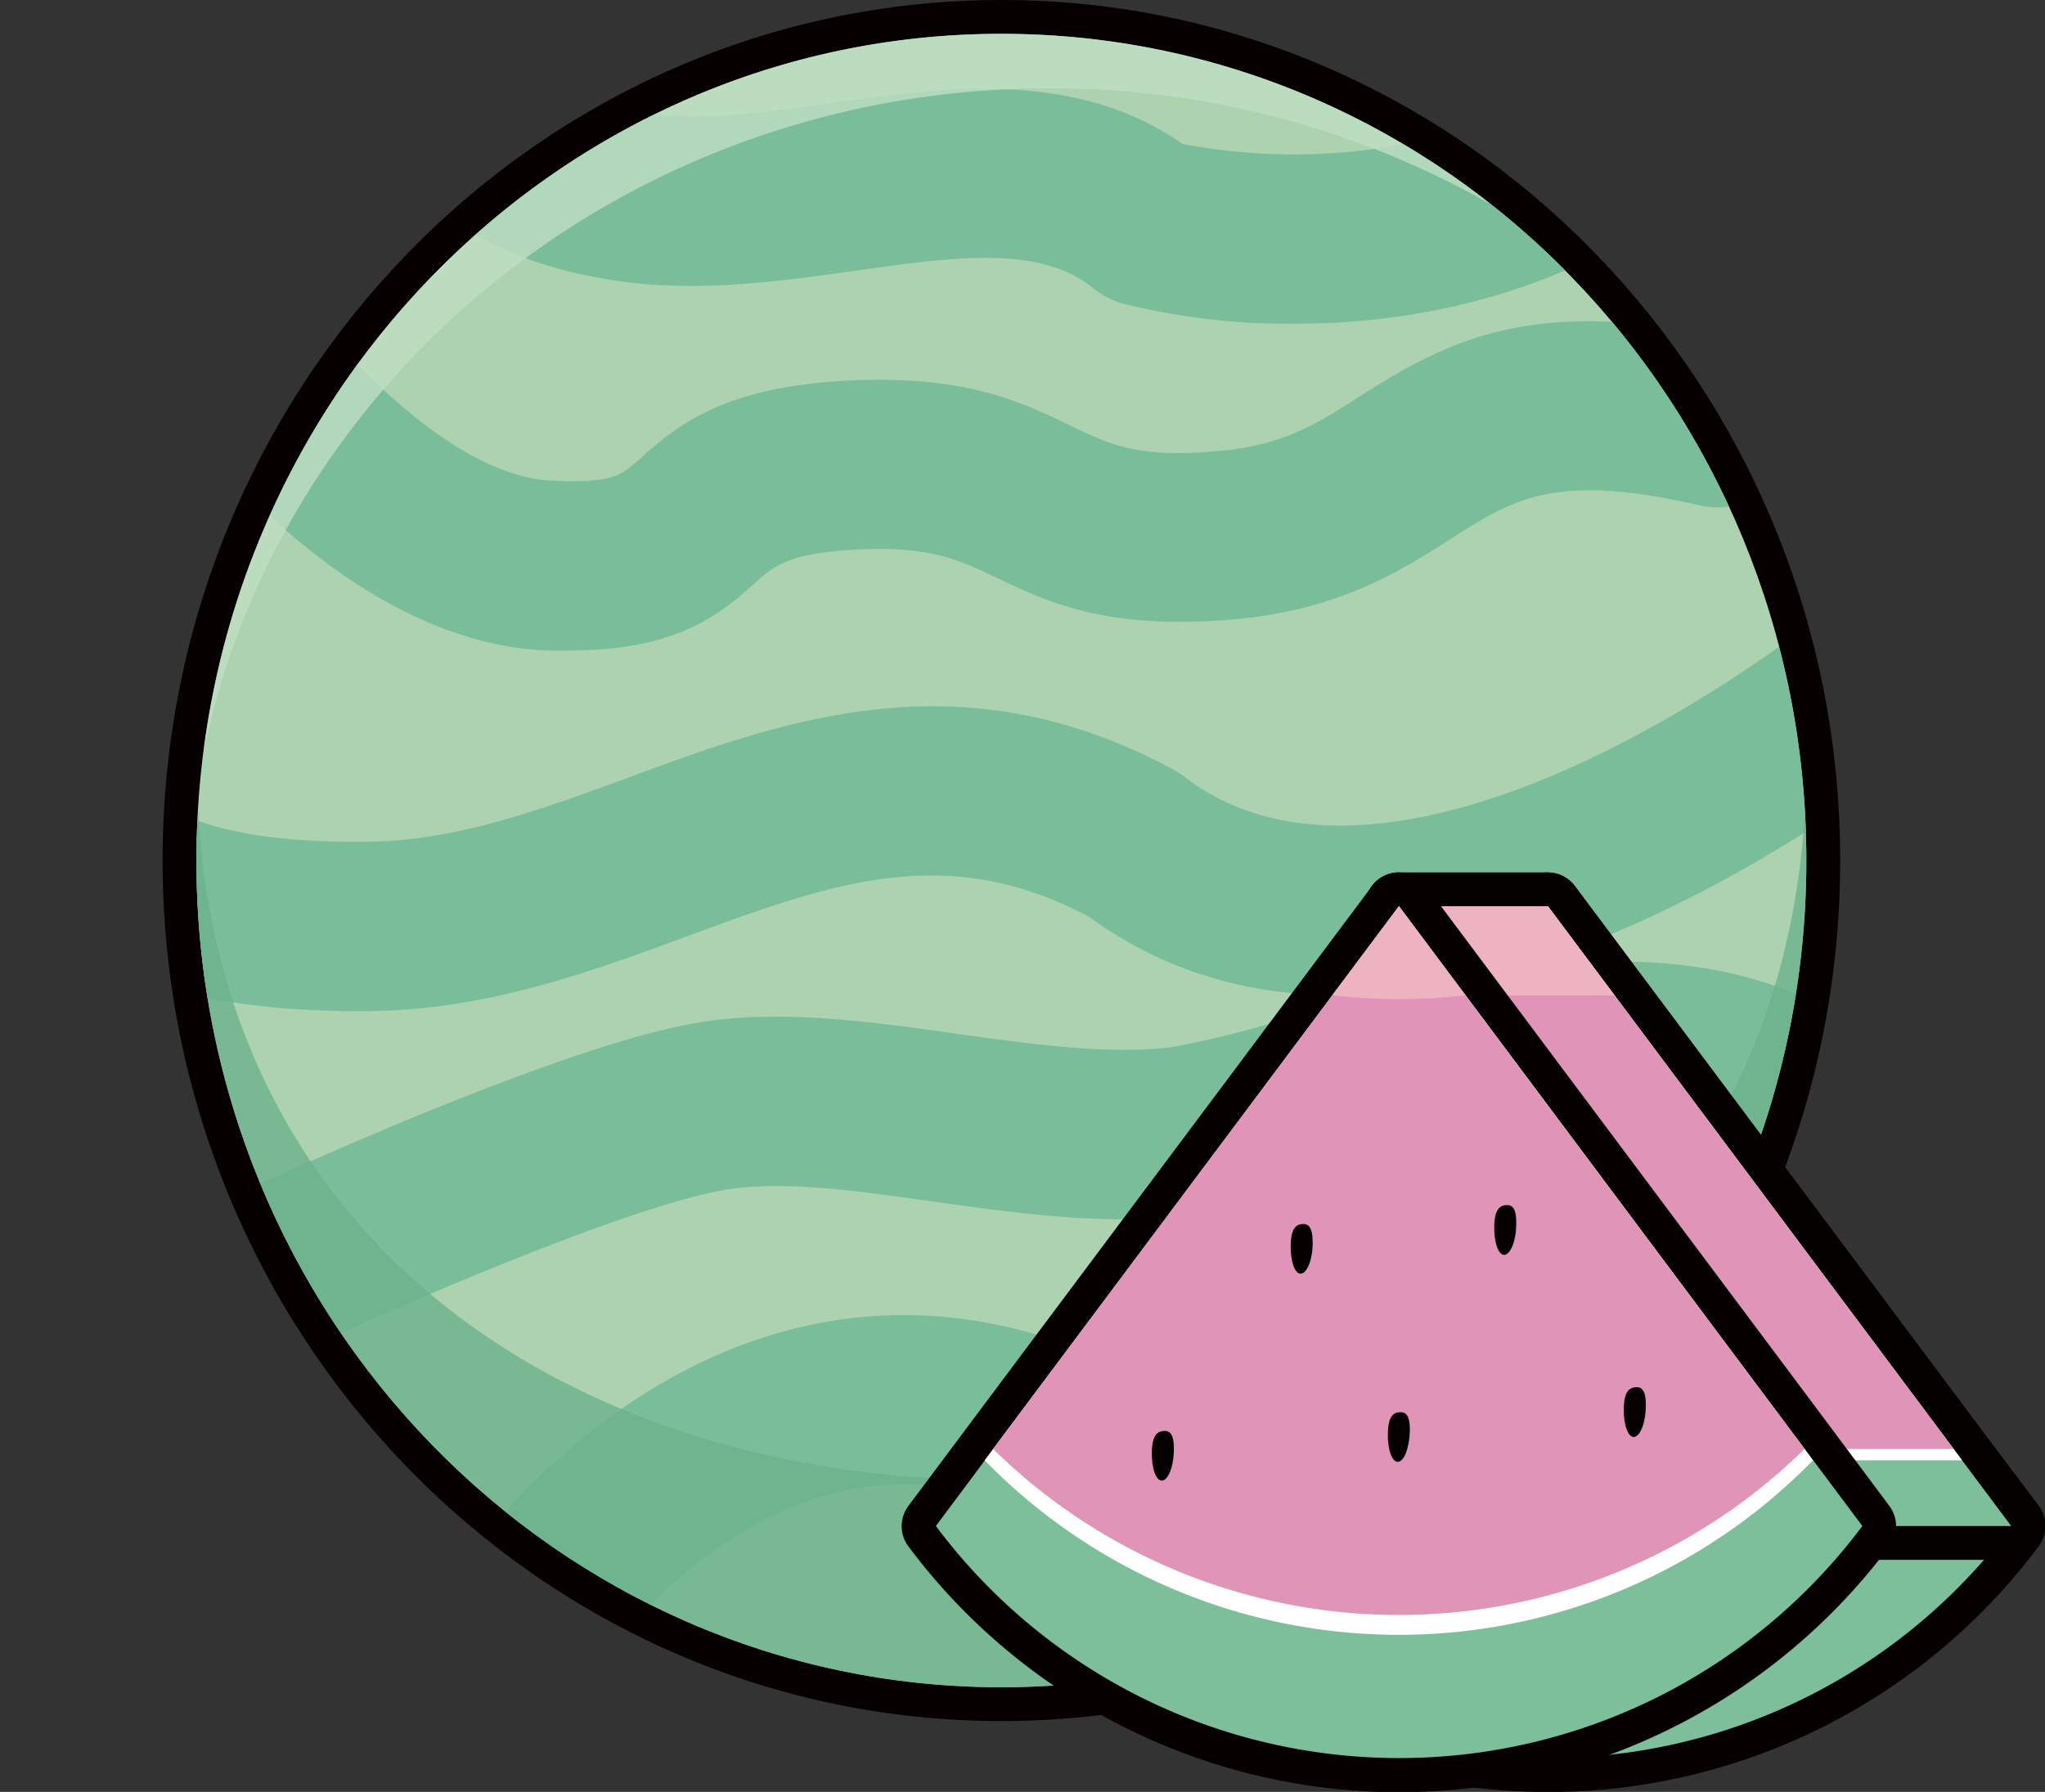 <svg viewBox="0 0 241.83 211.93" xmlns:xlink="http://www.w3.org/1999/xlink" xmlns="http://www.w3.org/2000/svg"><rect x="0" y="0" width="241.83" height="211.93" fill="#333333" stroke="none"/><defs><style>.cls-1{fill:none;}.cls-2{fill:#acd2b0;}.cls-3{fill:#060001;}.cls-4{clip-path:url(#clip-path);}.cls-5{fill:#7abd9a;}.cls-6{opacity:0.8;}.cls-7{fill:#c1dfc3;}.cls-8{fill:#6cb28c;}.cls-9{fill:#7dbe9b;}.cls-10{fill:#fff;}.cls-11{fill:#e095b8;}.cls-12{fill:#eeb3c1;}.cls-13{fill:#040000;}</style><clipPath transform="translate(19.23)" id="clip-path"><ellipse ry="97.77" rx="95.19" cy="101.77" cx="99.19" class="cls-1"></ellipse></clipPath></defs><title>资源 7</title><g id="图层_2"><g id="图层_1-2"><ellipse ry="99.78" rx="97.19" cy="101.77" cx="118.42" class="cls-2"></ellipse><path transform="translate(19.23)" d="M99.19,4c52.57,0,95.19,43.77,95.19,97.77s-42.62,97.78-95.19,97.78S4,155.77,4,101.77,46.62,4,99.19,4m0-4C44.5,0,0,45.66,0,101.77S44.5,203.55,99.19,203.55s99.19-45.66,99.19-101.78S153.88,0,99.19,0Z" class="cls-3"></path><g class="cls-4"><path transform="translate(19.23)" d="M133.86,38.29a81.25,81.25,0,0,1-20.25-2.37A10.08,10.08,0,0,1,110,34.05c-6.28-5.1-16.46-3.69-28.25-2-8.65,1.2-17.6,2.45-26.68,1.34C28.28,30.07,23.45,12.93,23,11L42.45,6.36a3.23,3.23,0,0,0-.14-.49c.09.25,2.36,6.05,15.17,7.61,6.49.8,13.79-.22,21.51-1.29,13.61-1.89,28.94-4,41.6,4.82,6,1.2,27.3,4.29,45.69-7.87a10,10,0,0,1,11,16.68C162.2,35.81,146.1,38.29,133.86,38.29Z" class="cls-5"></path><path transform="translate(19.23)" d="M47.88,76.94c-.73,0-1.49,0-2.28,0C19.34,76-1.44,45.32-3.73,41.82A10,10,0,0,1,13,30.87c4.35,6.62,19.79,25.57,33.29,26,7,.25,7.93-.61,10.23-2.68,4.89-4.4,10.43-8.41,24.37-9.17s20.82,2.59,26.39,5.28c4.76,2.3,8.2,4,18,3,7.39-.71,11.32-3.23,16.31-6.43,10.92-7,21.12-11.93,44.29-6.67a10,10,0,1,1-4.42,19.5c-16.86-3.82-21.72-.7-29.08,4-5.79,3.71-13,8.32-25.19,9.5-15.42,1.48-22.76-2.07-28.66-4.92C94,66.15,90.73,64.56,82,65c-8,.44-9.66,1.88-12.09,4.07C65.3,73.24,60.12,76.94,47.88,76.94Z" class="cls-5"></path><path transform="translate(19.23)" d="M23.27,119.59c-39.36,0-42.3-18-42.49-21.61A10,10,0,0,1-9.75,87.47,10,10,0,0,1,.47,95c1,.93,6.13,4.71,23.47,4.56,10.65-.06,20.62-3.73,31.18-7.61,18.51-6.82,39.5-14.54,64.68-.78A10,10,0,0,1,121,92c23.41,17.69,65.69-10.75,80-23.2a10,10,0,0,1,13.15,15.08c-2.59,2.25-63.45,54.6-104.57,24.56-16.93-9-30.48-4-47.59,2.31-11.71,4.3-23.81,8.76-38,8.84ZM.76,96.92v0Zm0,0h0Z" class="cls-5"></path><path transform="translate(19.23)" d="M207.6,165.34a10,10,0,0,1-9.92-8.79c-1.12-9.23-4.17-15.4-9.31-18.85-12.29-8.24-36-1.76-51.66,2.54a120.24,120.24,0,0,1-14.6,3.44c-10.22,1.34-20.8-.14-31-1.58-9.26-1.3-18-2.52-24.69-1.36C54.13,142.88,25.15,155.68,15,160.43a10,10,0,1,1-8.5-18.1C10.5,140.46,45.85,124,63,121c9.78-1.7,20.52-.2,30.9,1.26,8.91,1.25,18.13,2.54,25.66,1.55a118.59,118.59,0,0,0,11.92-2.9c19.19-5.26,48.19-13.2,68.08.14,10.11,6.79,16.18,17.9,18,33a10,10,0,0,1-8.72,11.14A10.13,10.13,0,0,1,207.6,165.34Z" class="cls-5"></path><path transform="translate(19.23)" d="M139.21,206.16a10,10,0,0,1-7.69-3.59c-15.48-18.58-30.71-27.67-45.3-27-20.14.9-33.83,20.33-34,20.53a10,10,0,0,1-16.5-11.3c.77-1.13,19.24-27.74,49.37-29.2,21.22-1,42,10.47,61.76,34.18a10,10,0,0,1-7.67,16.4Z" class="cls-5"></path></g><g class="cls-6"><path transform="translate(19.23)" d="M104.91,10.44A105,105,0,0,1,157,24.13,93.14,93.14,0,0,0,99.19,4C50.91,4,11,40.94,4.86,88.8,14.26,44.1,55.48,10.44,104.91,10.44Z" class="cls-7"></path></g><g class="cls-6"><path transform="translate(19.23)" d="M99.19,175.08c-50.68,0-92.09-27.8-95-79.1C4.07,97.9,4,99.83,4,101.77c0,54,42.62,97.78,95.19,97.78s95.19-43.78,95.19-97.78c0-1.94-.07-3.87-.18-5.79C191.28,147.28,149.87,175.08,99.19,175.08Z" class="cls-8"></path></g><path transform="translate(19.23)" d="M163.82,209.93a69.77,69.77,0,0,1-56.38-28.25,2,2,0,0,1,0-2.4L162.22,106a2,2,0,0,1,3.2,0l54.78,73.3a2,2,0,0,1,0,2.4A69.78,69.78,0,0,1,163.82,209.93Z" class="cls-9"></path><path transform="translate(19.23)" d="M163.82,107.18l48,64.19,1,1.34,5.8,7.77a68.39,68.39,0,0,1-109.56,0l5.8-7.77,1-1.34,48-64.19m0-4a4,4,0,0,0-3.2,1.6l-48,64.2-1,1.34-5.8,7.77a4,4,0,0,0,0,4.78,72.39,72.39,0,0,0,116,0,4,4,0,0,0,0-4.79L216,170.32,215,169l-48-64.2a4,4,0,0,0-3.21-1.6Z" class="cls-3"></path><path transform="translate(19.23)" d="M212.8,172.71a68.44,68.44,0,0,1-98,0l49-65.53Z" class="cls-10"></path><path transform="translate(19.23)" d="M211.8,171.37a68.44,68.44,0,0,1-96,0L156,117.71l7.87-10.53,7.87,10.53Z" class="cls-11"></path><path transform="translate(19.23)" d="M171.69,117.71a69,69,0,0,1-15.74,0l7.87-10.53Z" class="cls-12"></path><path transform="translate(19.23)" d="M201,182.48a2,2,0,0,1-1.6-.8l-54.78-73.31a2,2,0,0,1,1.6-3.19h17.63a2,2,0,0,1,1.6.8l54.79,73.3a2,2,0,0,1-1.61,3.2Z" class="cls-9"></path><path transform="translate(19.23)" d="M163.82,107.18l54.78,73.3H201l-5.67-7.59-49.11-65.71h17.63m0-4H146.19a4,4,0,0,0-3.21,6.39l49.12,65.72,5.66,7.58a4,4,0,0,0,3.21,1.61H218.6a4,4,0,0,0,3.21-6.39L167,104.78a4,4,0,0,0-3.21-1.6Z" class="cls-13"></path><polygon points="232.03 172.71 214.4 172.71 165.42 107.18 183.05 107.18 230.91 171.22 232.03 172.71" class="cls-10"></polygon><polygon points="231.03 171.37 213.51 171.37 165.42 107.18 183.05 107.18 231.03 171.37" class="cls-11"></polygon><polygon points="190.93 117.73 173.41 117.73 165.5 107.18 183.04 107.18 190.93 117.73" class="cls-12"></polygon><path transform="translate(19.23)" d="M146.19,209.93a69.77,69.77,0,0,1-56.38-28.25,2,2,0,0,1,0-2.4L144.59,106a2,2,0,0,1,3.2,0l54.78,73.3a2,2,0,0,1,0,2.4A69.79,69.79,0,0,1,146.19,209.93Z" class="cls-9"></path><path transform="translate(19.23)" d="M146.19,107.18l48,64.19,1,1.34,5.81,7.77a68.39,68.39,0,0,1-109.56,0l5.8-7.77,1-1.34,48-64.19m0-4a4,4,0,0,0-3.21,1.6L95,169l-1,1.34-5.81,7.77a4,4,0,0,0,0,4.78,72.39,72.39,0,0,0,116,0,4,4,0,0,0,0-4.79l-5.8-7.77-1-1.34-48-64.2a4,4,0,0,0-3.2-1.6Z" class="cls-3"></path><path transform="translate(19.23)" d="M195.16,172.71a68.42,68.42,0,0,1-97.95,0l49-65.53Z" class="cls-10"></path><path transform="translate(19.23)" d="M194.16,171.37a68.43,68.43,0,0,1-95.95,0l40.11-53.66,7.87-10.53,7.87,10.53Z" class="cls-11"></path><path transform="translate(19.23)" d="M154.06,117.71a69,69,0,0,1-15.74,0l7.87-10.53Z" class="cls-12"></path><path transform="translate(19.23)" d="M175.39,166.31c0,1.94-.66,3.57-1.38,3.64s-1.26-1.46-1.22-3.4.64-2.41,1.36-2.48S175.44,164.37,175.39,166.31Z" class="cls-3"></path><path transform="translate(19.23)" d="M119.58,171.48c0,1.94-.66,3.57-1.38,3.63s-1.26-1.45-1.22-3.39.64-2.41,1.36-2.48S119.63,169.54,119.58,171.48Z" class="cls-3"></path><path transform="translate(19.23)" d="M136,147c0,1.95-.66,3.57-1.38,3.64s-1.26-1.45-1.22-3.4.64-2.41,1.35-2.47S136,145.06,136,147Z" class="cls-3"></path><path transform="translate(19.23)" d="M147.49,169.25c-.05,1.95-.66,3.57-1.38,3.64s-1.27-1.45-1.22-3.4.63-2.41,1.35-2.47S147.53,167.31,147.49,169.25Z" class="cls-3"></path><path transform="translate(19.23)" d="M160.07,144.77c0,1.94-.66,3.57-1.38,3.64s-1.26-1.46-1.22-3.4.64-2.41,1.36-2.48S160.12,142.83,160.07,144.77Z" class="cls-3"></path></g></g></svg>